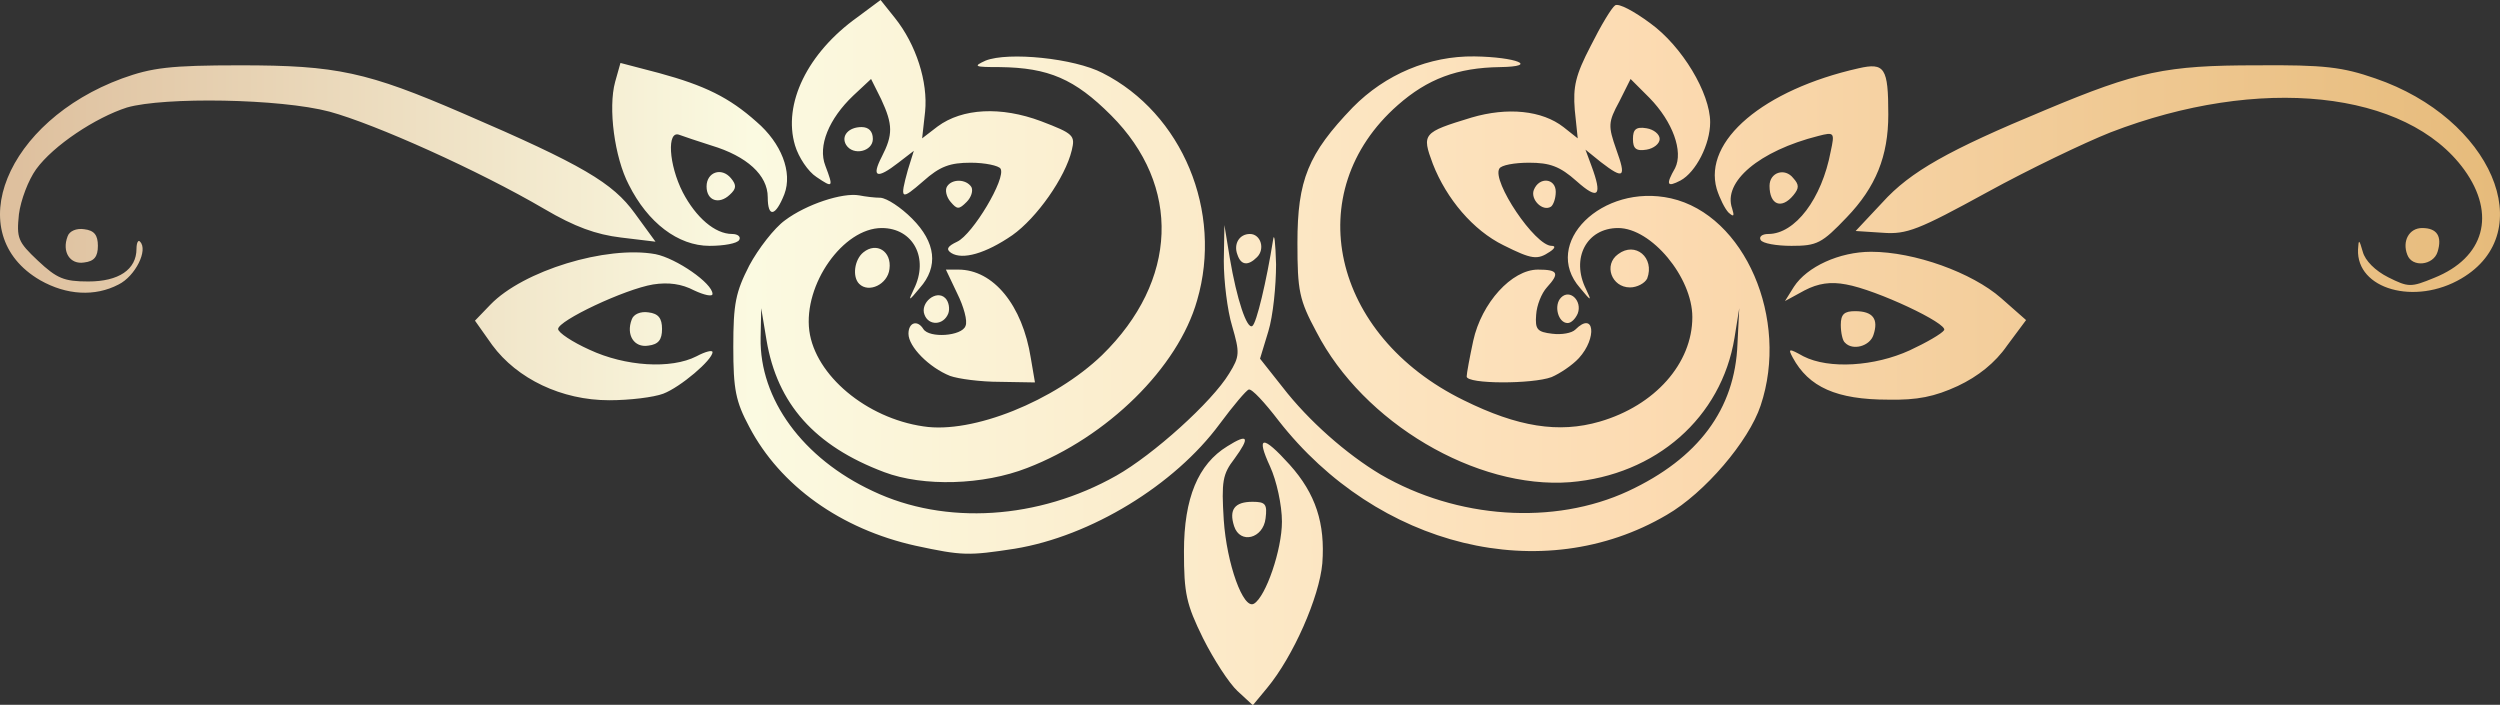 <?xml version="1.0" encoding="UTF-8" standalone="no"?>
<svg width="188px" height="53px" viewBox="0 0 188 53" version="1.1" xmlns="http://www.w3.org/2000/svg" xmlns:xlink="http://www.w3.org/1999/xlink">
    <rect x="0" y="0" width="188" height="53" fill="#333333" stroke="none"/>
    <!-- Generator: Sketch 50.2 (55047) - http://www.bohemiancoding.com/sketch -->
    <title>thai_deco_down</title>
    <desc>Created with Sketch.</desc>
    <defs>
        <linearGradient x1="103.683%" y1="50%" x2="-0.938%" y2="50%" id="linearGradient-1">
            <stop stop-color="#E2B571" offset="0%"></stop>
            <stop stop-color="#FCDBB2" offset="36.99%"></stop>
            <stop stop-color="#FBFAE1" offset="69.474%"></stop>
            <stop stop-color="#DAB895" offset="100%"></stop>
        </linearGradient>
    </defs>
    <g id="Page-1" stroke="none" stroke-width="1" fill="none" fill-rule="evenodd">
        <g id="Strona-glowna-" transform="translate(-867, -650)" fill="url(#linearGradient-1)">
            <g id="hero" transform="translate(567, 379)">
                <g id="thai_deco_down" transform="translate(300, 271)">
                    <path d="M76.311,41.263 C72.828,41.798 72.381,41.798 68.853,41.039 C63.227,39.789 58.672,36.529 56.349,32.108 C55.322,30.188 55.144,29.295 55.144,26.079 C55.144,22.819 55.322,21.971 56.349,19.961 C57.019,18.711 58.225,17.148 59.029,16.568 C60.636,15.362 63.36,14.469 64.611,14.692 C65.057,14.781 65.772,14.871 66.219,14.871 C66.71,14.915 67.737,15.585 68.585,16.434 C70.372,18.22 70.595,20.051 69.166,21.658 C68.317,22.685 68.273,22.685 68.719,21.748 C69.88,19.426 68.675,17.148 66.308,17.148 C63.405,17.148 60.413,21.39 60.86,24.874 C61.306,28.223 65.147,31.438 69.434,32.063 C73.14,32.644 79.303,30.143 82.875,26.705 C88.591,21.122 88.859,13.977 83.545,8.663 C80.821,5.939 78.856,5.091 75.194,5.046 C73.274,5.046 73.14,5.002 74.123,4.555 C75.82,3.885 80.776,4.376 82.92,5.493 C88.904,8.529 91.985,15.898 90.02,22.596 C88.591,27.642 83.277,32.867 77.249,35.189 C73.944,36.484 69.434,36.618 66.486,35.502 C61.262,33.537 58.448,30.366 57.644,25.588 L57.243,23.177 L57.198,25.409 C57.109,30.009 60.369,34.475 65.638,36.931 C71.086,39.521 78.097,39.074 83.947,35.77 C86.716,34.207 91.137,30.232 92.432,28.089 C93.236,26.794 93.236,26.526 92.655,24.516 C92.298,23.355 92.03,21.122 92.03,19.649 L92.075,16.925 L92.476,19.381 C93.012,22.551 93.772,24.784 94.173,24.516 C94.486,24.338 95.245,21.122 95.736,18.041 C95.826,17.416 95.915,18.264 95.96,19.872 C95.96,21.48 95.736,23.757 95.379,24.918 L94.754,26.972 L96.451,29.116 C98.416,31.661 101.274,34.162 103.819,35.68 C109.58,39.03 116.859,39.521 122.441,36.931 C127.71,34.475 130.479,30.768 130.658,25.856 L130.792,23.177 L130.434,25.409 C129.452,31.393 124.54,35.725 118.065,36.261 C111.009,36.797 102.524,31.795 98.996,24.963 C97.701,22.551 97.567,21.882 97.567,18.264 C97.567,13.531 98.371,11.566 101.72,8.083 C104.176,5.582 107.481,4.198 110.875,4.242 C114.046,4.287 115.787,5.002 112.795,5.046 C109.58,5.091 107.347,5.939 105.114,7.904 C97.701,14.424 100.113,25.231 110.071,30.098 C114.135,32.108 117.216,32.599 120.297,31.706 C124.45,30.5 127.264,27.33 127.264,23.847 C127.264,20.855 124.183,17.148 121.682,17.148 C119.315,17.148 118.109,19.426 119.27,21.748 C119.717,22.685 119.672,22.685 118.824,21.658 C115.876,18.309 120.476,13.754 125.656,14.915 C131.194,16.166 134.587,23.98 132.399,30.5 C131.506,33.18 128.202,37.065 125.344,38.717 C116.01,44.21 103.596,41.173 96.138,31.617 C95.111,30.277 94.129,29.205 93.905,29.295 C93.727,29.339 92.744,30.5 91.717,31.885 C88.323,36.484 82.027,40.325 76.311,41.263 Z M49.874,29.607 C49.16,29.875 47.373,30.098 45.811,30.098 C42.238,30.098 38.889,28.491 37.013,25.945 L35.718,24.114 L36.879,22.909 C39.335,20.363 45.587,18.443 49.294,19.113 C50.857,19.426 53.581,21.301 53.581,22.105 C53.581,22.328 52.956,22.194 52.196,21.837 C51.259,21.346 50.276,21.212 49.115,21.39 C46.972,21.748 41.97,24.114 41.97,24.74 C41.97,25.008 43.042,25.722 44.337,26.303 C47.016,27.553 50.455,27.776 52.375,26.794 C53.045,26.437 53.581,26.303 53.581,26.481 C53.581,27.062 51.169,29.116 49.874,29.607 Z M147.225,29.027 C145.484,29.83 144.189,30.098 142,30.054 C138.115,30.054 136.016,29.116 134.811,26.883 C134.454,26.213 134.498,26.169 135.615,26.794 C137.535,27.776 140.973,27.553 143.608,26.347 C144.858,25.767 146.02,25.097 146.198,24.829 C146.511,24.338 141.107,21.792 138.83,21.39 C137.669,21.167 136.731,21.301 135.704,21.837 L134.23,22.641 L134.9,21.569 C135.883,20.051 138.339,18.934 140.705,18.934 C143.965,18.934 148.297,20.497 150.485,22.418 L152.361,24.07 L150.932,25.99 C150.039,27.285 148.744,28.312 147.225,29.027 Z M77.517,26.928 L77.829,28.759 L75.194,28.714 C73.721,28.714 72.068,28.491 71.443,28.268 C69.88,27.642 68.317,26.079 68.317,25.097 C68.317,24.248 68.987,24.025 69.434,24.74 C69.88,25.454 72.336,25.276 72.604,24.516 C72.783,24.159 72.47,23.043 71.979,22.06 L71.131,20.274 L72.068,20.274 C74.703,20.274 76.891,22.953 77.517,26.928 Z M116.68,28.357 C115.251,28.893 110.294,28.893 110.294,28.312 C110.294,28.089 110.518,26.883 110.786,25.633 C111.411,22.775 113.688,20.274 115.653,20.274 C117.171,20.274 117.305,20.542 116.323,21.614 C115.921,22.06 115.564,22.953 115.519,23.668 C115.43,24.784 115.608,24.963 116.725,25.097 C117.439,25.186 118.199,25.052 118.467,24.784 C119.896,23.355 120.119,25.409 118.734,26.928 C118.243,27.464 117.305,28.089 116.68,28.357 Z M49.785,24.74 C49.785,25.543 49.517,25.901 48.758,25.99 C47.686,26.169 47.061,25.186 47.507,24.025 C47.641,23.623 48.177,23.4 48.758,23.489 C49.517,23.579 49.785,23.936 49.785,24.74 Z M140.884,25.186 C140.616,26.035 139.321,26.392 138.741,25.767 C138.562,25.633 138.428,25.008 138.428,24.427 C138.428,23.623 138.696,23.4 139.5,23.4 C140.839,23.4 141.286,23.98 140.884,25.186 Z M71.309,23.579 C70.952,24.472 69.836,24.516 69.523,23.668 C69.166,22.775 70.416,21.748 71.086,22.418 C71.354,22.685 71.443,23.221 71.309,23.579 Z M118.645,23.579 C118.467,23.98 118.154,24.293 117.886,24.293 C117.171,24.293 116.814,22.953 117.395,22.373 C118.065,21.703 119.002,22.641 118.645,23.579 Z M8.924,21.39 C7.138,22.328 4.995,22.194 3.03,21.078 C-2.999,17.595 0.44,9.11 9.192,5.895 C11.425,5.091 12.765,4.912 18.079,4.912 C25.313,4.912 27.591,5.403 34.825,8.529 C43.846,12.414 46.078,13.754 47.731,16.032 L49.294,18.175 L46.704,17.863 C44.828,17.639 43.22,17.059 40.943,15.719 C35.986,12.816 28.216,9.333 24.777,8.395 C21.071,7.413 12.363,7.279 9.55,8.083 C7.183,8.842 4.012,10.941 2.717,12.727 C2.137,13.531 1.556,15.049 1.422,16.121 C1.243,17.907 1.333,18.175 2.851,19.604 C4.28,20.944 4.816,21.167 6.647,21.167 C8.924,21.167 10.264,20.274 10.264,18.711 C10.264,18.264 10.398,17.997 10.532,18.175 C11.157,18.8 10.175,20.765 8.924,21.39 Z M185.094,20.944 C181.611,22.998 177.19,21.748 177.324,18.756 C177.368,17.952 177.413,17.997 177.681,18.934 C177.86,19.604 178.619,20.363 179.601,20.855 C181.119,21.614 181.298,21.614 183.04,20.899 C186.835,19.381 187.729,16.121 185.317,12.772 C180.985,6.788 169.911,5.627 158.702,9.958 C156.782,10.718 152.584,12.727 149.413,14.469 C144.278,17.282 143.385,17.639 141.599,17.505 L139.544,17.371 L141.554,15.228 C143.653,12.906 146.511,11.298 153.834,8.261 C160.756,5.359 162.9,4.912 169.687,4.912 C174.823,4.868 176.163,5.046 178.619,5.895 C187.371,8.887 191.033,17.461 185.094,20.944 Z M66.888,20.229 C66.754,21.39 65.325,22.06 64.611,21.346 C64.075,20.81 64.254,19.515 64.923,18.979 C65.906,18.175 67.067,18.89 66.888,20.229 Z M123.87,20.944 C123.691,21.301 123.111,21.614 122.575,21.614 C121.191,21.614 120.565,19.917 121.682,19.113 C122.977,18.131 124.45,19.381 123.87,20.944 Z M7.361,18.488 C7.361,19.292 7.093,19.649 6.334,19.738 C5.262,19.917 4.637,18.934 5.084,17.773 C5.218,17.371 5.754,17.148 6.334,17.237 C7.093,17.327 7.361,17.684 7.361,18.488 Z M94.531,19.336 C93.861,20.006 93.325,19.961 93.057,19.158 C92.744,18.354 93.191,17.595 93.995,17.595 C94.799,17.595 95.156,18.711 94.531,19.336 Z M183.308,18.934 C182.995,19.961 181.387,20.14 181.03,19.158 C180.628,18.131 181.164,17.148 182.147,17.148 C183.263,17.148 183.665,17.773 183.308,18.934 Z M76.132,17.684 C74.123,19.068 72.381,19.56 71.533,19.024 C71.131,18.756 71.22,18.532 71.979,18.175 C73.14,17.639 75.686,13.397 75.239,12.682 C75.105,12.459 74.078,12.236 73.006,12.236 C71.443,12.236 70.684,12.504 69.434,13.62 C67.737,15.094 67.648,15.049 68.273,12.772 L68.719,11.343 L67.558,12.236 C65.951,13.486 65.504,13.352 66.308,11.789 C67.156,10.137 67.156,9.378 66.263,7.458 L65.504,5.939 L64.164,7.19 C62.333,8.931 61.485,10.985 62.065,12.459 C62.691,14.111 62.646,14.156 61.396,13.308 C60.77,12.906 60.056,11.834 59.788,10.941 C58.85,7.815 60.726,3.974 64.477,1.295 L66.219,0 L67.29,1.34 C68.898,3.349 69.791,6.163 69.568,8.395 L69.344,10.405 L70.506,9.512 C72.381,8.127 75.284,7.993 78.276,9.11 C80.732,10.048 80.866,10.182 80.598,11.298 C80.107,13.352 77.963,16.389 76.132,17.684 Z M116.546,18.934 C115.608,19.56 115.207,19.515 113.063,18.443 C110.786,17.327 108.776,14.96 107.749,12.325 C106.9,10.048 106.99,9.958 110.652,8.842 C113.376,8.038 115.966,8.306 117.573,9.556 L118.645,10.405 L118.422,8.261 C118.288,6.52 118.467,5.671 119.628,3.439 C120.387,1.92 121.191,0.581 121.458,0.402 C121.726,0.223 122.887,0.848 124.093,1.742 C126.505,3.483 128.604,7.011 128.604,9.199 C128.604,10.852 127.532,12.95 126.371,13.576 C125.344,14.111 125.254,13.888 125.969,12.638 C126.594,11.387 125.79,9.155 124.049,7.368 L122.62,5.939 L121.771,7.636 C120.923,9.199 120.923,9.467 121.548,11.253 C122.307,13.352 122.128,13.531 120.387,12.191 L119.226,11.253 L119.672,12.459 C120.521,14.737 120.208,15.094 118.556,13.62 C117.305,12.504 116.546,12.236 114.983,12.236 C113.912,12.236 112.884,12.414 112.75,12.682 C112.17,13.62 115.43,18.488 116.68,18.488 C116.993,18.488 116.948,18.666 116.546,18.934 Z M55.59,18.041 C55.456,18.309 54.429,18.488 53.357,18.488 C50.991,18.488 48.713,16.746 47.284,13.888 C46.212,11.834 45.721,8.127 46.257,6.163 L46.659,4.734 L49.562,5.493 C53,6.431 54.831,7.324 56.885,9.155 C58.761,10.762 59.609,12.95 58.984,14.603 C58.314,16.3 57.734,16.389 57.734,14.826 C57.734,13.174 56.171,11.745 53.491,10.941 C52.509,10.628 51.437,10.271 51.08,10.137 C50.142,9.78 50.276,12.37 51.348,14.469 C52.33,16.344 53.759,17.595 55.054,17.595 C55.501,17.595 55.724,17.818 55.59,18.041 Z M138.874,16.344 C136.999,18.309 136.642,18.488 134.721,18.488 C133.605,18.488 132.533,18.309 132.399,18.041 C132.265,17.818 132.489,17.595 132.98,17.595 C134.989,17.595 136.999,14.96 137.669,11.387 C137.981,9.958 137.937,9.914 136.731,10.226 C132.31,11.343 129.541,13.665 130.256,15.674 C130.434,16.255 130.39,16.344 129.988,15.987 C129.72,15.719 129.318,14.915 129.095,14.201 C128.068,10.584 132.623,6.743 139.768,5.135 C141.733,4.689 142,5.091 142,8.619 C142,11.745 141.063,14.067 138.874,16.344 Z M73.051,14.067 C73.185,14.335 73.051,14.826 72.694,15.183 C72.113,15.764 71.979,15.764 71.488,15.183 C71.175,14.826 71.041,14.29 71.22,14.022 C71.577,13.442 72.649,13.442 73.051,14.067 Z M116.993,14.424 C116.993,14.915 116.814,15.406 116.636,15.54 C116.01,15.942 115.073,15.005 115.341,14.29 C115.742,13.263 116.993,13.397 116.993,14.424 Z M54.965,13.397 C55.412,13.933 55.367,14.201 54.876,14.647 C54.072,15.406 53.134,15.094 53.134,14.022 C53.134,12.95 54.251,12.548 54.965,13.397 Z M134.855,14.692 C133.962,15.764 133.069,15.406 133.069,13.977 C133.069,12.95 134.23,12.593 134.855,13.397 C135.302,13.888 135.302,14.156 134.855,14.692 Z M65.638,10.45 C65.638,11.387 64.164,11.745 63.628,10.896 C63.227,10.226 63.807,9.556 64.789,9.556 C65.325,9.556 65.638,9.869 65.638,10.45 Z M124.808,10.45 C124.808,10.807 124.361,11.164 123.825,11.253 C123.021,11.387 122.798,11.164 122.798,10.45 C122.798,9.735 123.021,9.512 123.825,9.646 C124.361,9.735 124.808,10.092 124.808,10.45 Z M92.83,34.499 C91.936,35.66 91.847,36.196 92.026,39.098 C92.249,42.403 93.499,45.886 94.303,45.395 C95.196,44.859 96.402,41.331 96.402,39.232 C96.402,37.982 96,36.151 95.509,35.079 C94.437,32.757 94.928,32.668 96.983,34.945 C98.947,37.134 99.662,39.366 99.439,42.358 C99.215,44.904 97.251,49.369 95.286,51.736 L94.214,53.031 L93.053,51.959 C92.428,51.379 91.267,49.593 90.463,47.985 C89.212,45.44 89.034,44.636 89.034,41.465 C89.034,37.446 90.105,34.901 92.294,33.561 C93.857,32.579 94.035,32.846 92.83,34.499 Z M95.171,38.985 C94.992,40.503 93.251,40.95 92.804,39.566 C92.402,38.315 92.849,37.735 94.189,37.735 C95.171,37.735 95.305,37.913 95.171,38.985 Z" id="b-orn"></path>
                </g>
            </g>
        </g>
    </g>
</svg>
